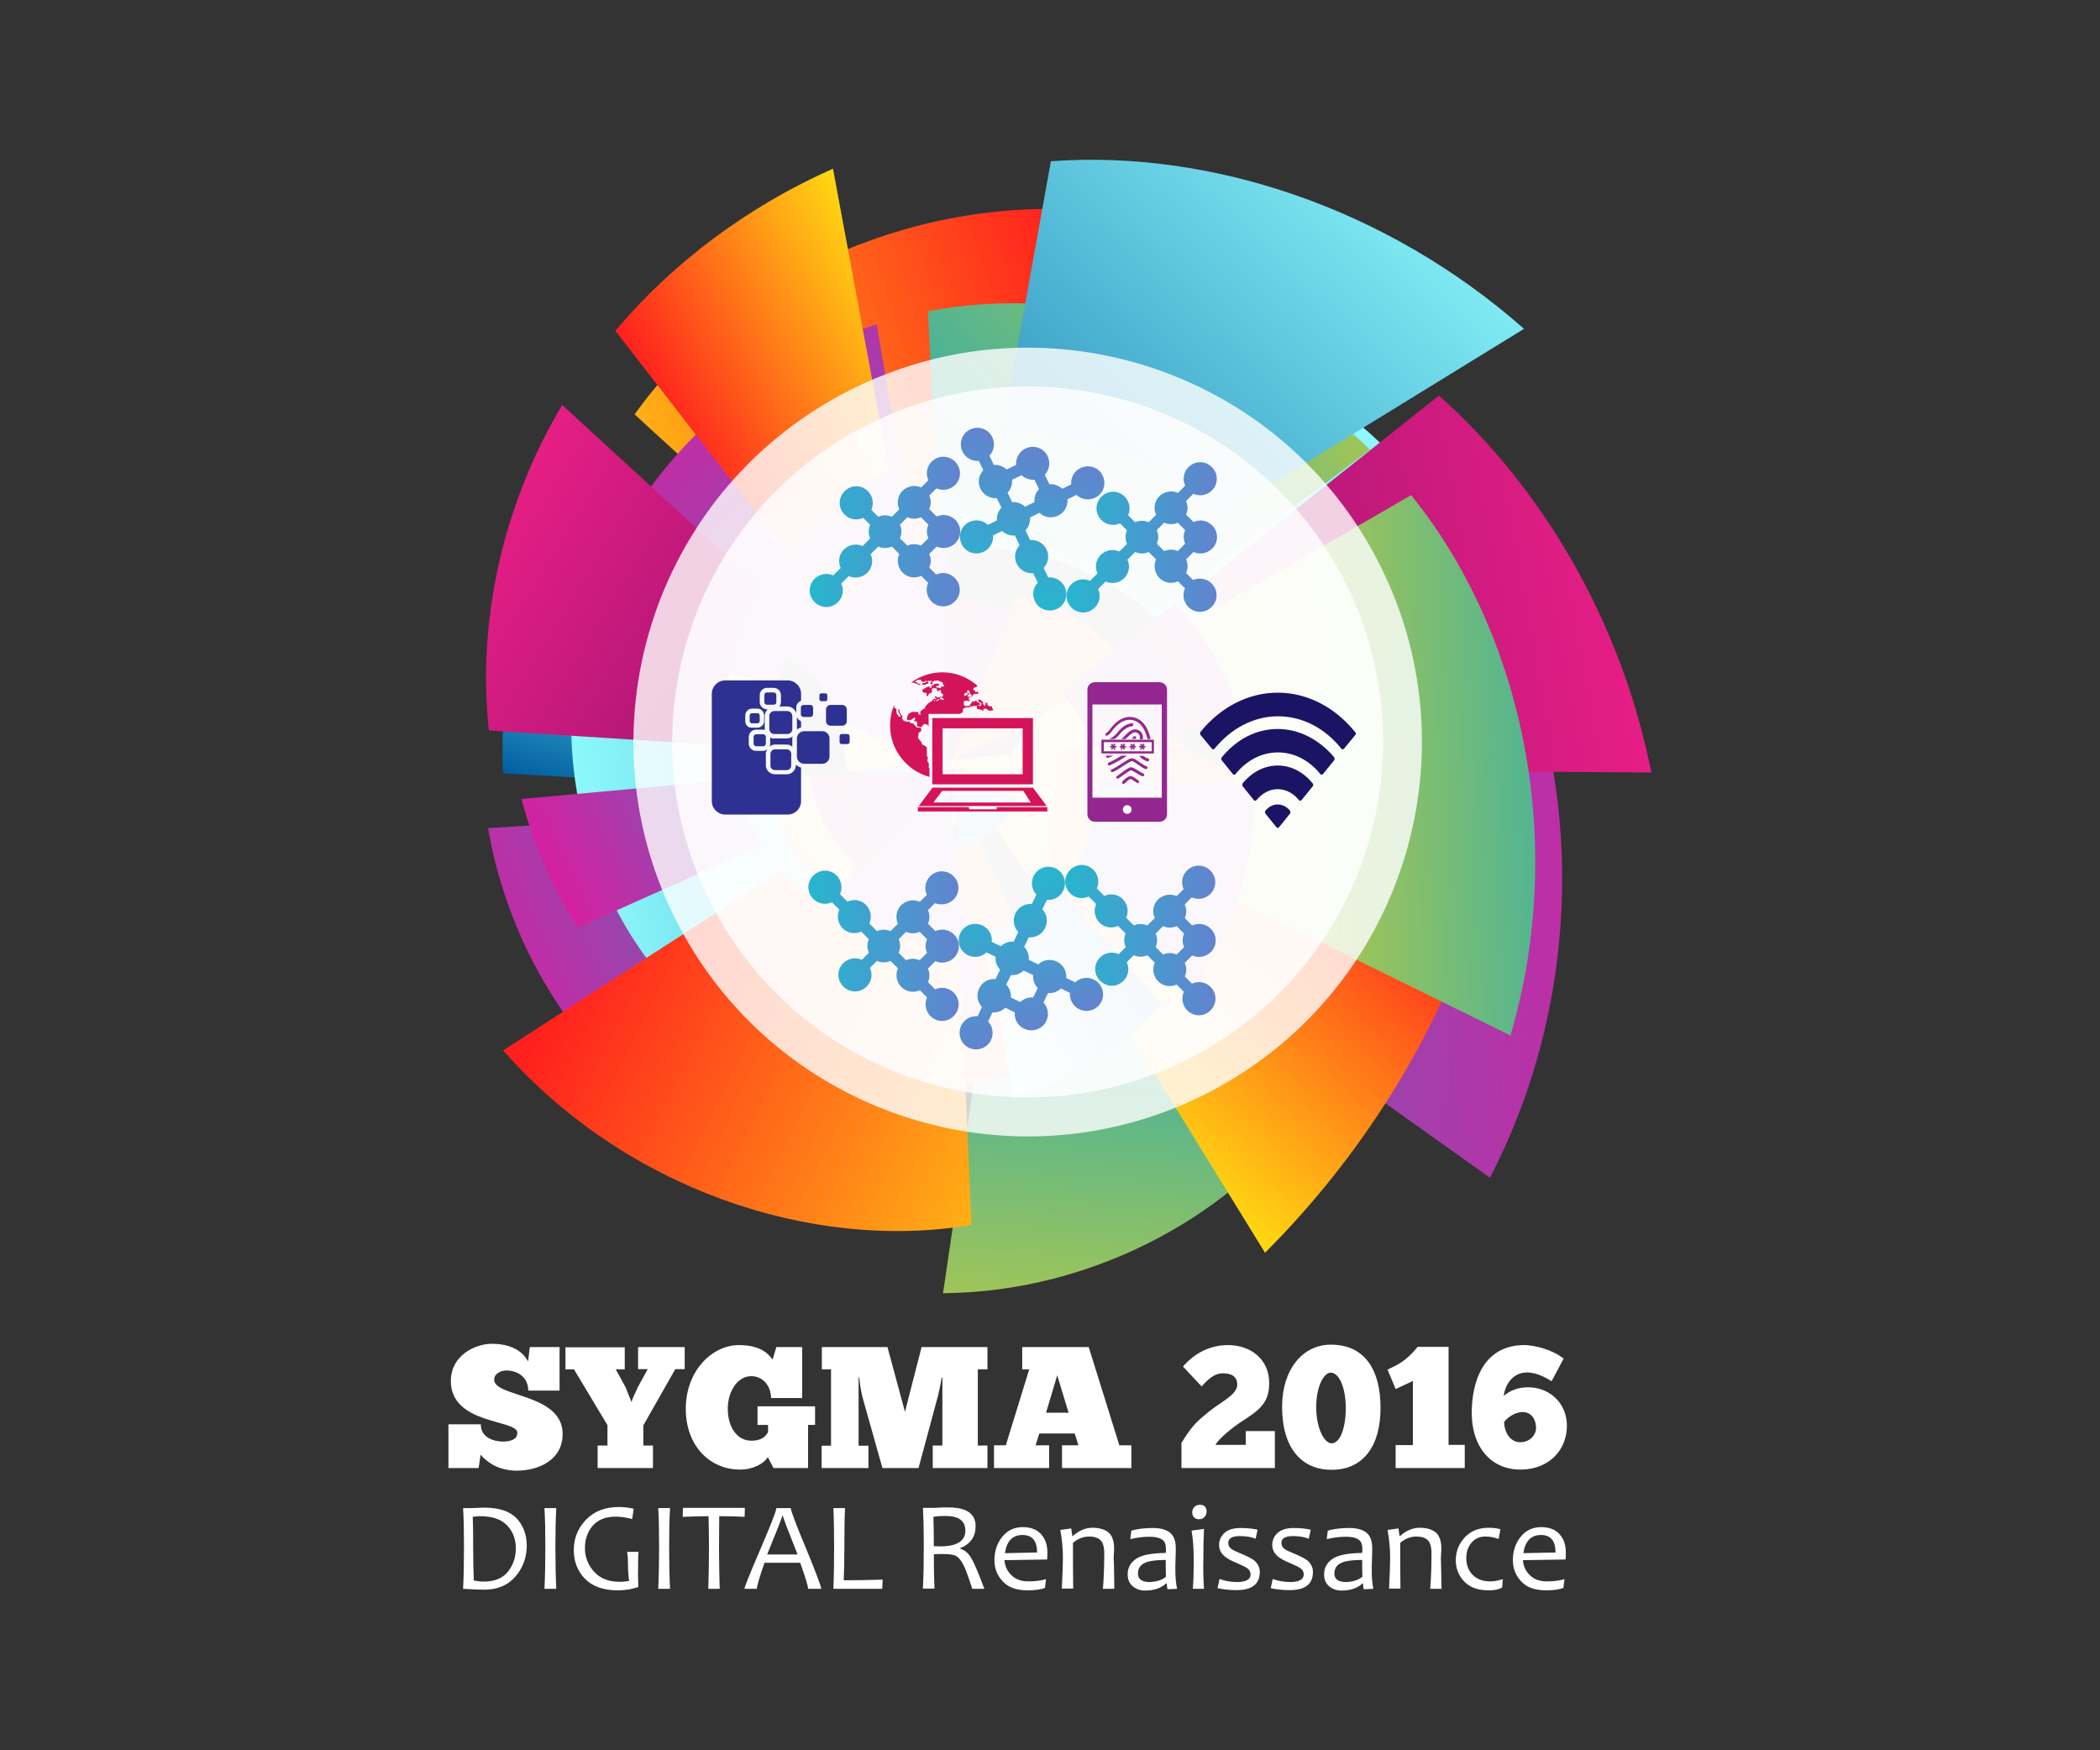<?xml version="1.0" encoding="utf-8"?>
<!-- Generator: Adobe Illustrator 19.2.0, SVG Export Plug-In . SVG Version: 6.00 Build 0)  -->
<svg version="1.1" id="Layer_1" xmlns="http://www.w3.org/2000/svg" xmlns:xlink="http://www.w3.org/1999/xlink" x="0px" y="0px"
	 viewBox="0 0 960 800" enable-background="new 0 0 960 800" xml:space="preserve">
<rect x="0" y="0" width="960" height="800" fill="#333333" stroke="none"/>
<g>
	<g>
		<g>
			<g>
				<g>
					<g>
						
							<linearGradient id="SVGID_1_" gradientUnits="userSpaceOnUse" x1="73.214" y1="-452.755" x2="600.385" y2="-257.662" gradientTransform="matrix(-0.296 0.955 -0.955 -0.296 184.708 -57.35)">
							<stop  offset="0" style="stop-color:#93FFFF"/>
							<stop  offset="1" style="stop-color:#005EA1"/>
						</linearGradient>
						<path fill="url(#SVGID_1_)" d="M667.3,244.9C619.8,175,538.6,132.2,459.8,131.4c-4.3,39.6-8.7,79.2-13,118.8
							c39,0.4,79.1,21.5,102.8,56C588.9,285.7,628.1,265.3,667.3,244.9z"/>
						
							<linearGradient id="SVGID_2_" gradientUnits="userSpaceOnUse" x1="226.042" y1="-806.662" x2="643.205" y2="382.565" gradientTransform="matrix(-0.296 0.955 -0.955 -0.296 184.708 -57.35)">
							<stop  offset="0" style="stop-color:#FF0698"/>
							<stop  offset="0.543" style="stop-color:#00A3CE"/>
							<stop  offset="1" style="stop-color:#FFD912"/>
						</linearGradient>
						<path fill="url(#SVGID_2_)" d="M681.1,538.3c44.2-84.9,43.2-188.5,2-267.1c-41.8,15.9-83.7,31.9-125.5,47.8
							c20.6,38.7,21.5,89.6,0.2,131.5C598.9,479.8,640,509.1,681.1,538.3z"/>
						
							<linearGradient id="SVGID_3_" gradientUnits="userSpaceOnUse" x1="-79.56" y1="-368.209" x2="653.495" y2="-535.467" gradientTransform="matrix(-0.296 0.955 -0.955 -0.296 184.708 -57.35)">
							<stop  offset="0" style="stop-color:#FF0698"/>
							<stop  offset="0.543" style="stop-color:#00A3CE"/>
							<stop  offset="1" style="stop-color:#FFD912"/>
						</linearGradient>
						<path fill="url(#SVGID_3_)" d="M431.1,591.1c69.7-0.6,135.3-36.7,171-89.4c-23.9-21.6-47.9-43.2-71.9-64.8
							c-17.2,26-49.2,43.8-83,44.1C441.9,517.8,436.5,554.5,431.1,591.1z"/>
						
							<linearGradient id="SVGID_4_" gradientUnits="userSpaceOnUse" x1="161.78" y1="-206.874" x2="670.282" y2="-648.96" gradientTransform="matrix(-0.296 0.955 -0.955 -0.296 184.708 -57.35)">
							<stop  offset="0" style="stop-color:#FF0698"/>
							<stop  offset="0.543" style="stop-color:#00A3CE"/>
							<stop  offset="1" style="stop-color:#FFD912"/>
						</linearGradient>
						<path fill="url(#SVGID_4_)" d="M409.6,148.7c-50.7,24-90,63-111.7,106.7c50.3,37.1,100.6,74.2,150.8,111.3c2.5-0.6,5.5-1,9-1
							C441.7,293.4,425.7,221,409.6,148.7z"/>
						
							<linearGradient id="SVGID_5_" gradientUnits="userSpaceOnUse" x1="544.563" y1="-179.432" x2="256.067" y2="-389.06" gradientTransform="matrix(-0.296 0.955 -0.955 -0.296 184.708 -57.35)">
							<stop  offset="0" style="stop-color:#FF1F1E"/>
							<stop  offset="1" style="stop-color:#FFD912"/>
						</linearGradient>
						<path fill="url(#SVGID_5_)" d="M277.6,337.9c-0.9,60.2,31.4,115.8,76.6,141.7c43.7-54.6,87.5-109.3,131.2-163.9
							c22.9,12.5,40.4,38.3,43.1,67.2C444.9,367.9,361.3,352.9,277.6,337.9z"/>
						
							<linearGradient id="SVGID_6_" gradientUnits="userSpaceOnUse" x1="399.808" y1="-470.892" x2="395.658" y2="-240.501" gradientTransform="matrix(-0.296 0.955 -0.955 -0.296 184.708 -57.35)">
							<stop  offset="0" style="stop-color:#FF1F1E"/>
							<stop  offset="1" style="stop-color:#FFD912"/>
						</linearGradient>
						<path fill="url(#SVGID_6_)" d="M402,496.2c30.9,4.5,62.5-2.5,87.1-18.3c-15.9-36.3-31.8-72.6-47.8-108.9
							c0.1,0.5,0.2,1.1,0.2,1.1C428.4,412.1,415.2,454.2,402,496.2z"/>
						
							<linearGradient id="SVGID_7_" gradientUnits="userSpaceOnUse" x1="327.703" y1="-556.833" x2="284.119" y2="9.763" gradientTransform="matrix(-0.296 0.955 -0.955 -0.296 184.708 -57.35)">
							<stop  offset="0" style="stop-color:#FF0698"/>
							<stop  offset="0.543" style="stop-color:#00A3CE"/>
							<stop  offset="1" style="stop-color:#FFD912"/>
						</linearGradient>
						<path fill="url(#SVGID_7_)" d="M526.6,439.7c20.8-34.3,21.3-78.6,3.4-111.2c-45.5,17.9-91.1,35.7-136.6,53.6
							c-7.2-14.8-5.6-35,5.2-50.2C441.2,367.9,483.9,403.8,526.6,439.7z"/>
						
							<linearGradient id="SVGID_8_" gradientUnits="userSpaceOnUse" x1="155.495" y1="-390.176" x2="454.361" y2="-327.912" gradientTransform="matrix(-0.296 0.955 -0.955 -0.296 184.708 -57.35)">
							<stop  offset="0" style="stop-color:#FF218B"/>
							<stop  offset="1" style="stop-color:#000049"/>
						</linearGradient>
						<path fill="url(#SVGID_8_)" d="M502.1,296c-20.1-15.3-45.6-22.3-69.4-19.7c0.5,31.4,1,62.8,1.5,94.2c-1.1,0.3-2.4-0.1-3.2-0.9
							C454.7,345.1,478.4,320.5,502.1,296z"/>
						
							<linearGradient id="SVGID_9_" gradientUnits="userSpaceOnUse" x1="664.386" y1="-362.13" x2="147.574" y2="-322.694" gradientTransform="matrix(-0.296 0.955 -0.955 -0.296 184.708 -57.35)">
							<stop  offset="0" style="stop-color:#FF218B"/>
							<stop  offset="1" style="stop-color:#000049"/>
						</linearGradient>
						<path fill="url(#SVGID_9_)" d="M382.5,441.3c12.6,6.9,26.7,10.7,40.7,11c-4.1,31.6-8.1,63.2-12.2,94.8
							c-29.3-0.7-58.9-8.6-85.5-23C344.4,496.4,363.4,468.9,382.5,441.3z"/>
						
							<linearGradient id="SVGID_10_" gradientUnits="userSpaceOnUse" x1="69.38" y1="-568.502" x2="246.811" y2="-568.502" gradientTransform="matrix(-0.657 0.753 -0.753 -0.657 233.88 -55.461)">
							<stop  offset="0" style="stop-color:#FF1F1E"/>
							<stop  offset="1" style="stop-color:#FFD912"/>
						</linearGradient>
						<path fill="url(#SVGID_10_)" d="M471.9,399.8c20.7-21.6,36-47.3,44.7-74.1c52.5,31.7,105,63.3,157.5,95
							c-19.1,55.2-51.8,107.9-95.8,151.9C542.8,515.1,507.4,457.5,471.9,399.8z"/>
						
							<linearGradient id="SVGID_11_" gradientUnits="userSpaceOnUse" x1="512.57" y1="-150.696" x2="130.675" y2="-559.577" gradientTransform="matrix(-0.296 0.955 -0.955 -0.296 184.708 -57.35)">
							<stop  offset="0" style="stop-color:#FF0698"/>
							<stop  offset="0.543" style="stop-color:#00A3CE"/>
							<stop  offset="1" style="stop-color:#FFD912"/>
						</linearGradient>
						<path fill="url(#SVGID_11_)" d="M334.3,371.7c3.6,22.5,15,43.1,31,57.5c-25.4,23.1-50.7,46.3-76.1,69.4
							c-33.8-30-58-73-66.1-120.1C260.2,376.2,297.3,374,334.3,371.7z"/>
						
							<linearGradient id="SVGID_12_" gradientUnits="userSpaceOnUse" x1="74.276" y1="-690.395" x2="455.325" y2="-43.545" gradientTransform="matrix(-0.344 0.939 -0.939 -0.344 187.39 -59.059)">
							<stop  offset="0" style="stop-color:#FF218B"/>
							<stop  offset="1" style="stop-color:#000049"/>
						</linearGradient>
						<path fill="url(#SVGID_12_)" d="M595.5,352c-7.1-33.1-24.7-62.6-48.3-83.3c36.9-29.3,73.7-58.6,110.6-87.9
							c48,42.8,83.5,104,97.1,172.3C701.8,352.7,648.7,352.4,595.5,352z"/>
						
							<linearGradient id="SVGID_13_" gradientUnits="userSpaceOnUse" x1="263.76" y1="-208.286" x2="379.109" y2="-208.286" gradientTransform="matrix(-0.296 0.955 -0.955 -0.296 184.708 -57.35)">
							<stop  offset="0" style="stop-color:#93FFFF"/>
							<stop  offset="1" style="stop-color:#005EA1"/>
						</linearGradient>
						<path fill="url(#SVGID_13_)" d="M346.4,302.8c-9.5,17.7-14.1,37.5-13.3,56.6c-34.4-2-68.7-4-103.1-5.9
							c-2-38,6.6-77.5,25.1-113C285.5,261.3,316,282.1,346.4,302.8z"/>
						
							<linearGradient id="SVGID_14_" gradientUnits="userSpaceOnUse" x1="8.832091e-002" y1="-435.957" x2="680.841" y2="-413.127" gradientTransform="matrix(-0.296 0.955 -0.955 -0.296 184.708 -57.35)">
							<stop  offset="0" style="stop-color:#FF0698"/>
							<stop  offset="0.543" style="stop-color:#00A3CE"/>
							<stop  offset="1" style="stop-color:#FFD912"/>
						</linearGradient>
						<path fill="url(#SVGID_14_)" d="M535.3,258.1c-14-8.1-29-13.9-44.2-17.2c15.9-41.5,31.8-83,47.7-124.6
							c29.8,6.4,59.2,17.8,86.5,33.8C595.3,186.1,565.3,222.1,535.3,258.1z"/>
						
							<linearGradient id="SVGID_15_" gradientUnits="userSpaceOnUse" x1="107.991" y1="-368.568" x2="270.214" y2="-144.277" gradientTransform="matrix(-0.296 0.955 -0.955 -0.296 184.708 -57.35)">
							<stop  offset="0" style="stop-color:#FF1F1E"/>
							<stop  offset="1" style="stop-color:#FFD912"/>
						</linearGradient>
						<path fill="url(#SVGID_15_)" d="M463.2,241.6c-31.2-2.1-61.6,12.2-78.2,34.7c-31.6-28.9-63.2-57.9-94.9-86.9
							c42.9-60.1,122.6-98.7,204.5-93.4C484.2,144.6,473.7,193.1,463.2,241.6z"/>
					</g>
					<g>
						
							<linearGradient id="SVGID_16_" gradientUnits="userSpaceOnUse" x1="-33.623" y1="367.428" x2="330.612" y2="502.221" gradientTransform="matrix(0.884 -0.467 0.467 0.884 109.527 40.778)">
							<stop  offset="0" style="stop-color:#93FFFF"/>
							<stop  offset="1" style="stop-color:#005EA1"/>
						</linearGradient>
						<path fill="url(#SVGID_16_)" d="M264.2,298.3c-10.9,57.4,7.8,118,45.9,156.8c21.5-17.2,42.9-34.4,64.4-51.7
							c-18.8-19.3-28.1-49.2-22.9-77.6C322.5,316.7,293.3,307.5,264.2,298.3z"/>
						
							<linearGradient id="SVGID_17_" gradientUnits="userSpaceOnUse" x1="71.973" y1="122.909" x2="360.2" y2="944.573" gradientTransform="matrix(0.884 -0.467 0.467 0.884 109.527 40.778)">
							<stop  offset="0" style="stop-color:#FF0698"/>
							<stop  offset="0.543" style="stop-color:#00A3CE"/>
							<stop  offset="1" style="stop-color:#FFD912"/>
						</linearGradient>
						<path fill="url(#SVGID_17_)" d="M400.8,148.2c-63.1,19.9-113.2,71-131.5,129.5c28.2,12.7,56.5,25.3,84.7,38
							c8.8-28.9,33.3-54.3,64.2-64.4C412.4,216.9,406.6,182.6,400.8,148.2z"/>
						
							<linearGradient id="SVGID_18_" gradientUnits="userSpaceOnUse" x1="-307.05" y1="451.507" x2="497.419" y2="267.955" gradientTransform="matrix(0.884 -0.467 0.467 0.884 109.527 40.778)">
							<stop  offset="0" style="stop-color:#FF0698"/>
							<stop  offset="0.543" style="stop-color:#00A3CE"/>
							<stop  offset="1" style="stop-color:#FFD912"/>
						</linearGradient>
						<path fill="url(#SVGID_18_)" d="M626.3,205.6C571.7,152,492.8,129,424.2,142.3c1.8,35.3,3.6,70.7,5.5,106.1
							c33.5-6.8,72.1,4.2,98.7,30.2C561,254.2,593.6,229.9,626.3,205.6z"/>
						
							<linearGradient id="SVGID_19_" gradientUnits="userSpaceOnUse" x1="777.677" y1="741.438" x2="201.196" y2="461.8" gradientTransform="matrix(0.884 -0.467 0.467 0.884 109.527 40.778)">
							<stop  offset="0" style="stop-color:#FF0698"/>
							<stop  offset="0.543" style="stop-color:#00A3CE"/>
							<stop  offset="1" style="stop-color:#FFD912"/>
						</linearGradient>
						<path fill="url(#SVGID_19_)" d="M690.5,473.3c25.9-88,6-183.3-45.4-247c-35.9,20.7-71.7,41.5-107.6,62.2
							c25,30.9,34.5,77.3,21.4,119.9C602.8,430.1,646.6,451.7,690.5,473.3z"/>
						
							<linearGradient id="SVGID_20_" gradientUnits="userSpaceOnUse" x1="27.57" y1="537.31" x2="378.895" y2="231.87" gradientTransform="matrix(0.884 -0.467 0.467 0.884 109.527 40.778)">
							<stop  offset="0" style="stop-color:#FF0698"/>
							<stop  offset="0.543" style="stop-color:#00A3CE"/>
							<stop  offset="1" style="stop-color:#FFD912"/>
						</linearGradient>
						<path fill="url(#SVGID_20_)" d="M343.1,471.2c36.5,13,74.8,13.2,106.7,2.4c-6.4-42.7-12.9-85.4-19.3-128
							c-1.5-0.9-3.2-2.2-4.9-3.9C398.2,384.8,370.7,428,343.1,471.2z"/>
						
							<linearGradient id="SVGID_21_" gradientUnits="userSpaceOnUse" x1="292.042" y1="556.278" x2="92.713" y2="411.441" gradientTransform="matrix(0.884 -0.467 0.467 0.884 109.527 40.778)">
							<stop  offset="0" style="stop-color:#FF1F1E"/>
							<stop  offset="1" style="stop-color:#FFD912"/>
						</linearGradient>
						<path fill="url(#SVGID_21_)" d="M500.1,443.3c29.9-29,41.2-71.9,31.8-106.6c-48.1,5.3-96.1,10.6-144.2,16
							c-5.1-17.3-1-38.4,11.8-53.9C433,346.9,466.5,395.1,500.1,443.3z"/>
						
							<linearGradient id="SVGID_22_" gradientUnits="userSpaceOnUse" x1="192.026" y1="354.904" x2="189.159" y2="514.076" gradientTransform="matrix(0.884 -0.467 0.467 0.884 109.527 40.778)">
							<stop  offset="0" style="stop-color:#FF1F1E"/>
							<stop  offset="1" style="stop-color:#FFD912"/>
						</linearGradient>
						<path fill="url(#SVGID_22_)" d="M516.6,305.1c-12.9-17.3-31.7-29.3-51.5-33.6c-10,25.5-19.9,51-29.9,76.5
							c0.2-0.3,0.5-0.6,0.5-0.6C462.7,333.3,489.7,319.2,516.6,305.1z"/>
						
							<linearGradient id="SVGID_23_" gradientUnits="userSpaceOnUse" x1="142.211" y1="295.521" x2="112.097" y2="686.998" gradientTransform="matrix(0.884 -0.467 0.467 0.884 109.527 40.778)">
							<stop  offset="0" style="stop-color:#FF0698"/>
							<stop  offset="0.543" style="stop-color:#00A3CE"/>
							<stop  offset="1" style="stop-color:#FFD912"/>
						</linearGradient>
						<path fill="url(#SVGID_23_)" d="M428.2,271.9c-26.9,6.6-48.8,28-56,52.7c31,13.5,61.9,27,92.9,40.6c-3.7,10.8-14.4,19.8-27,22
							C434.8,348.7,431.5,310.3,428.2,271.9z"/>
						
							<linearGradient id="SVGID_24_" gradientUnits="userSpaceOnUse" x1="23.224" y1="410.668" x2="229.72" y2="453.688" gradientTransform="matrix(0.884 -0.467 0.467 0.884 109.527 40.778)">
							<stop  offset="0" style="stop-color:#FF218B"/>
							<stop  offset="1" style="stop-color:#000049"/>
						</linearGradient>
						<path fill="url(#SVGID_24_)" d="M370,354c2.3,17.3,11.4,33.2,24.3,43.5c15.1-15.6,30.2-31.2,45.2-46.8c0.7,0.4,1.1,1.2,1.1,2
							C417,353.2,393.5,353.6,370,354z"/>
						
							<linearGradient id="SVGID_25_" gradientUnits="userSpaceOnUse" x1="374.826" y1="430.051" x2="17.757" y2="457.298" gradientTransform="matrix(0.884 -0.467 0.467 0.884 109.527 40.778)">
							<stop  offset="0" style="stop-color:#FF218B"/>
							<stop  offset="1" style="stop-color:#000049"/>
						</linearGradient>
						<path fill="url(#SVGID_25_)" d="M499.4,341.5c-2.8-9.5-7.9-18.3-14.5-25.2c17.4-13.4,34.8-26.9,52.2-40.3
							c14,14.6,24.6,33,30.5,53C544.9,333.2,522.1,337.3,499.4,341.5z"/>
						
							<linearGradient id="SVGID_26_" gradientUnits="userSpaceOnUse" x1="100.396" y1="230.392" x2="222.989" y2="230.392" gradientTransform="matrix(0.884 -0.467 0.467 0.884 109.527 40.778)">
							<stop  offset="0" style="stop-color:#FF1F1E"/>
							<stop  offset="1" style="stop-color:#FFD912"/>
						</linearGradient>
						<path fill="url(#SVGID_26_)" d="M406.4,214.9c-18.7,8.8-34.9,21.5-47.2,36.7c-26-33.5-52-66.9-77.9-100.4
							c26-30.9,60.2-56.7,99.5-74.1C389.3,122.9,397.8,168.9,406.4,214.9z"/>
						
							<linearGradient id="SVGID_27_" gradientUnits="userSpaceOnUse" x1="481.811" y1="254.828" x2="116.175" y2="381.533" gradientTransform="matrix(0.884 -0.467 0.467 0.884 109.527 40.778)">
							<stop  offset="0" style="stop-color:#93FFFF"/>
							<stop  offset="1" style="stop-color:#005EA1"/>
						</linearGradient>
						<path fill="url(#SVGID_27_)" d="M560.2,234.2c-29.8-25.9-68.1-37.6-102.5-34.4c7.6-42,15.1-84.1,22.7-126.1
							c72.5-5.3,153.1,20.9,216.3,76.6C651.1,178.3,605.7,206.3,560.2,234.2z"/>
						
							<linearGradient id="SVGID_28_" gradientUnits="userSpaceOnUse" x1="269.937" y1="576.131" x2="6.078" y2="293.627" gradientTransform="matrix(0.884 -0.467 0.467 0.884 109.527 40.778)">
							<stop  offset="0" style="stop-color:#FF0698"/>
							<stop  offset="0.543" style="stop-color:#00A3CE"/>
							<stop  offset="1" style="stop-color:#FFD912"/>
						</linearGradient>
						<path fill="url(#SVGID_28_)" d="M488.9,399c9.2-12.8,13.7-28.4,12.9-43.2c23.7,1.1,47.4,2.2,71.1,3.2c1.9,31.2-7.3,64-26.4,91
							C527.3,433,508.1,416,488.9,399z"/>
						
							<linearGradient id="SVGID_29_" gradientUnits="userSpaceOnUse" x1="-27.803" y1="184.209" x2="266.171" y2="683.246" gradientTransform="matrix(0.884 -0.467 0.467 0.884 109.527 40.778)">
							<stop  offset="0" style="stop-color:#FF218B"/>
							<stop  offset="1" style="stop-color:#000049"/>
						</linearGradient>
						<path fill="url(#SVGID_29_)" d="M347.7,268.2c-13,22.6-18.2,48.6-15.4,72.6c-36.3-2.3-72.5-4.6-108.8-6.9
							c-5.4-49.3,6-102.7,33.5-148.8C287.2,212.8,317.4,240.5,347.7,268.2z"/>
						
							<linearGradient id="SVGID_30_" gradientUnits="userSpaceOnUse" x1="98.022" y1="536.341" x2="177.72" y2="536.341" gradientTransform="matrix(0.884 -0.467 0.467 0.884 109.527 40.778)">
							<stop  offset="0" style="stop-color:#93FFFF"/>
							<stop  offset="1" style="stop-color:#005EA1"/>
						</linearGradient>
						<path fill="url(#SVGID_30_)" d="M449.4,426.8c13.3-4,25.2-11.5,34.1-21.2c15.8,17.8,31.6,35.5,47.5,53.3
							c-17.6,19.5-41.1,34.7-67.5,42.9C458.8,476.8,454.1,451.8,449.4,426.8z"/>
						
							<linearGradient id="SVGID_31_" gradientUnits="userSpaceOnUse" x1="-84.148" y1="379.031" x2="386.203" y2="394.804" gradientTransform="matrix(0.884 -0.467 0.467 0.884 109.527 40.778)">
							<stop  offset="0" style="stop-color:#FF0698"/>
							<stop  offset="0.543" style="stop-color:#00A3CE"/>
							<stop  offset="1" style="stop-color:#FFD912"/>
						</linearGradient>
						<path fill="url(#SVGID_31_)" d="M335.2,356.4c2.9,10.8,7.4,20.9,13.2,30c-28.1,12.5-56.1,25-84.2,37.6
							c-11.4-17.7-20.2-37.6-25.8-58.8C270.7,362.2,303,359.3,335.2,356.4z"/>
						
							<linearGradient id="SVGID_32_" gradientUnits="userSpaceOnUse" x1="-44.423" y1="417.179" x2="120.488" y2="645.186" gradientTransform="matrix(0.884 -0.467 0.467 0.884 109.527 40.778)">
							<stop  offset="0" style="stop-color:#FF1F1E"/>
							<stop  offset="1" style="stop-color:#FFD912"/>
						</linearGradient>
						<path fill="url(#SVGID_32_)" d="M357.2,398.1c20.9,23.9,53.1,35.5,81.2,31.2c1.9,43.5,3.8,87.1,5.7,130.6
							C370.1,572.3,285,542.7,230,480.1C272.4,452.7,314.8,425.4,357.2,398.1z"/>
					</g>
					<g>
						<path opacity="0.8" fill="#FFFFFF" d="M629.2,255.1c46.4,88,12.7,197.1-75.3,243.5c-88.1,46.4-197.1,12.7-243.5-75.3
							c-46.4-88.1-12.7-197.1,75.3-243.5C473.8,133.3,582.8,167,629.2,255.1z"/>
						<path opacity="0.8" fill="#FFFFFF" d="M613.5,263.3c41.9,79.4,11.5,177.7-67.9,219.5C466.2,524.7,368,494.3,326.1,415
							c-41.9-79.4-11.5-177.7,67.9-219.5C473.4,153.5,571.7,184,613.5,263.3z"/>
					</g>
				</g>
			</g>
		</g>
		<g>
			<linearGradient id="SVGID_33_" gradientUnits="userSpaceOnUse" x1="487.57" y1="245.546" x2="556.26" y2="245.546">
				<stop  offset="0" style="stop-color:#27B6CE"/>
				<stop  offset="1" style="stop-color:#6283CE"/>
			</linearGradient>
			<path fill="url(#SVGID_33_)" d="M545.4,265.1l-3.2-3.2c0.9-2,0.9-4.2,0-6.2l3.4-3.4c2.8,1.3,6.2,0.7,8.5-1.5c3-3,3-7.7,0-10.7
				c-2.3-2.3-5.7-2.8-8.5-1.5l-3.4-3.4c0.9-2,0.9-4.2,0-6.2l3.3-3.3c2.8,1.3,6.2,0.7,8.5-1.5c3-3,3-7.7,0-10.7c-3-3-7.7-3-10.7,0
				c-2.3,2.3-2.8,5.7-1.5,8.5l-3.3,3.3c-2.8-1.3-6.2-0.7-8.5,1.5c-2.3,2.3-2.8,5.7-1.5,8.5l-3.4,3.4c-2-0.9-4.2-0.9-6.2,0l-3.2-3.2
				c1.3-2.8,0.7-6.2-1.5-8.5c-3-3-7.7-3-10.7,0c-3,3-3,7.7,0,10.7c2.3,2.3,5.7,2.8,8.5,1.5l3.2,3.2c-0.9,2-0.9,4.2,0,6.2l-3.5,3.5
				c-2.8-1.3-6.2-0.7-8.5,1.5c-2.3,2.3-2.8,5.7-1.5,8.5l-3.4,3.4c-2.8-1.3-6.2-0.7-8.5,1.5c-3,3-3,7.7,0,10.7c3,3,7.7,3,10.7,0
				c2.3-2.3,2.8-5.7,1.5-8.5l3.4-3.4c2.8,1.3,6.2,0.7,8.5-1.5c2.3-2.3,2.8-5.7,1.5-8.5l3.5-3.5c2,0.9,4.2,0.9,6.2,0l3.4,3.4
				c-1.3,2.8-0.7,6.2,1.5,8.5c2.3,2.3,5.7,2.8,8.5,1.5l3.2,3.2c-1.3,2.8-0.7,6.2,1.5,8.5c3,3,7.7,3,10.7,0c3-3,3-7.7,0-10.7
				C551.6,264.4,548.2,263.9,545.4,265.1z M532.2,251.9l-3.4-3.4c0.9-2,0.9-4.2,0-6.2l3.4-3.4c2,0.9,4.2,0.9,6.2,0l3.4,3.4
				c-0.9,2-0.9,4.2,0,6.2l-3.4,3.4C536.5,251,534.2,251,532.2,251.9z"/>
			<linearGradient id="SVGID_34_" gradientUnits="userSpaceOnUse" x1="370.119" y1="242.984" x2="438.808" y2="242.984">
				<stop  offset="0" style="stop-color:#27B6CE"/>
				<stop  offset="1" style="stop-color:#6283CE"/>
			</linearGradient>
			<path fill="url(#SVGID_34_)" d="M428,262.6l-3.2-3.2c0.9-2,0.9-4.2,0-6.2l3.4-3.4c2.8,1.3,6.2,0.7,8.5-1.5c3-3,3-7.7,0-10.7
				c-2.3-2.3-5.7-2.8-8.5-1.5l-3.4-3.4c0.9-2,0.9-4.2,0-6.2l3.3-3.3c2.8,1.3,6.2,0.7,8.5-1.5c3-3,3-7.7,0-10.7c-3-3-7.7-3-10.7,0
				c-2.3,2.3-2.8,5.7-1.5,8.5l-3.3,3.3c-2.8-1.3-6.2-0.7-8.5,1.5c-2.3,2.3-2.8,5.7-1.5,8.5l-3.4,3.4c-2-0.9-4.2-0.9-6.2,0l-3.2-3.2
				c1.3-2.8,0.7-6.2-1.5-8.5c-3-3-7.7-3-10.7,0c-3,3-3,7.7,0,10.7c2.3,2.3,5.7,2.8,8.5,1.5l3.2,3.2c-0.9,2-0.9,4.2,0,6.2l-3.5,3.5
				c-2.8-1.3-6.2-0.7-8.5,1.5c-2.3,2.3-2.8,5.7-1.5,8.5l-3.4,3.4c-2.8-1.3-6.2-0.7-8.5,1.5c-3,3-3,7.7,0,10.7c3,3,7.7,3,10.7,0
				c2.3-2.3,2.8-5.7,1.5-8.5l3.4-3.4c2.8,1.3,6.2,0.7,8.5-1.5c2.3-2.3,2.8-5.7,1.5-8.5l3.5-3.5c2,0.9,4.2,0.9,6.2,0l3.4,3.4
				c-1.3,2.8-0.7,6.2,1.5,8.5c2.3,2.3,5.7,2.8,8.5,1.5l3.2,3.2c-1.3,2.8-0.7,6.2,1.5,8.5c3,3,7.7,3,10.7,0c3-3,3-7.7,0-10.7
				C434.1,261.8,430.8,261.3,428,262.6z M414.8,249.4l-3.4-3.4c0.9-2,0.9-4.2,0-6.2l3.4-3.4c2,0.9,4.2,0.9,6.2,0l3.4,3.4
				c-0.9,2-0.9,4.2,0,6.2l-3.4,3.4C419,248.5,416.7,248.5,414.8,249.4z"/>
			
				<linearGradient id="SVGID_35_" gradientUnits="userSpaceOnUse" x1="1841.288" y1="-1549.633" x2="1909.977" y2="-1549.633" gradientTransform="matrix(0.331 -0.944 0.944 0.331 1304.811 2519.978)">
				<stop  offset="0" style="stop-color:#27B6CE"/>
				<stop  offset="1" style="stop-color:#6283CE"/>
			</linearGradient>
			<path fill="url(#SVGID_35_)" d="M489.7,221.4l-4.1,2c-1.6-1.5-3.7-2.2-5.9-2.1l-2.1-4.3c2.1-2.2,2.7-5.6,1.3-8.5
				c-1.8-3.8-6.3-5.3-10.1-3.5c-2.9,1.4-4.5,4.4-4.3,7.5l-4.3,2.1c-1.6-1.5-3.7-2.2-5.9-2.1l-2-4.2c2.1-2.2,2.7-5.6,1.3-8.5
				c-1.8-3.8-6.3-5.3-10.1-3.5c-3.8,1.8-5.3,6.3-3.5,10.1c1.4,2.9,4.4,4.5,7.5,4.3l2,4.2c-2.1,2.2-2.7,5.6-1.3,8.5
				c1.4,2.9,4.4,4.5,7.5,4.3l2.1,4.3c-1.5,1.6-2.2,3.7-2.1,5.9l-4.1,2c-2.2-2.1-5.6-2.7-8.5-1.3c-3.8,1.8-5.3,6.3-3.5,10.1
				c1.8,3.8,6.3,5.3,10.1,3.5c2.9-1.4,4.5-4.4,4.3-7.5l4.1-2c1.6,1.5,3.7,2.2,5.9,2.1l2.1,4.4c-2.1,2.2-2.7,5.6-1.3,8.5
				c1.4,2.9,4.4,4.5,7.5,4.3l2.1,4.3c-2.1,2.2-2.7,5.6-1.3,8.5c1.8,3.8,6.3,5.3,10.1,3.5c3.8-1.8,5.3-6.3,3.5-10.1
				c-1.4-2.9-4.4-4.5-7.5-4.3l-2.1-4.3c2.1-2.2,2.7-5.6,1.3-8.5c-1.4-2.9-4.4-4.5-7.5-4.3l-2.1-4.4c1.5-1.6,2.2-3.7,2.1-5.9l4.3-2.1
				c2.2,2.1,5.6,2.7,8.5,1.3c2.9-1.4,4.5-4.4,4.3-7.5l4.1-2c2.2,2.1,5.6,2.7,8.5,1.3c3.8-1.8,5.3-6.3,3.5-10.1
				c-1.8-3.8-6.3-5.3-10.1-3.5C491,215.3,489.4,218.4,489.7,221.4z M472.9,229.5l-4.3,2.1c-1.6-1.5-3.7-2.2-5.9-2.1l-2.1-4.3
				c1.5-1.6,2.2-3.7,2.1-5.9l4.3-2.1c1.6,1.5,3.7,2.2,5.9,2.1l2.1,4.3C473.4,225.2,472.7,227.3,472.9,229.5z"/>
		</g>
		<g>
			
				<linearGradient id="SVGID_36_" gradientUnits="userSpaceOnUse" x1="487.015" y1="554.771" x2="555.705" y2="554.771" gradientTransform="matrix(1 0 0 -1 0 984.481)">
				<stop  offset="0" style="stop-color:#27B6CE"/>
				<stop  offset="1" style="stop-color:#6283CE"/>
			</linearGradient>
			<path fill="url(#SVGID_36_)" d="M553.3,408.6c3-3,3-7.7,0-10.7c-3-3-7.7-3-10.7,0c-2.3,2.3-2.8,5.7-1.5,8.5l-3.2,3.2
				c-2.8-1.3-6.2-0.7-8.5,1.5c-2.3,2.3-2.8,5.7-1.5,8.5l-3.4,3.4c-2-0.9-4.2-0.9-6.2,0l-3.5-3.5c1.3-2.8,0.7-6.2-1.5-8.5
				c-2.3-2.3-5.7-2.8-8.5-1.5l-3.4-3.4c1.3-2.8,0.7-6.2-1.5-8.5c-3-3-7.7-3-10.7,0c-3,3-3,7.7,0,10.7c2.3,2.3,5.7,2.8,8.5,1.5
				l3.4,3.4c-1.3,2.8-0.7,6.2,1.5,8.5c2.3,2.3,5.7,2.8,8.5,1.5l3.5,3.5c-0.9,2-0.9,4.2,0,6.2l-3.2,3.2c-2.8-1.3-6.2-0.7-8.5,1.5
				c-3,3-3,7.7,0,10.7c3,3,7.7,3,10.7,0c2.3-2.3,2.8-5.7,1.5-8.5l3.2-3.2c2,0.9,4.2,0.9,6.2,0l3.4,3.4c-1.3,2.8-0.7,6.2,1.5,8.5
				c2.3,2.3,5.7,2.8,8.5,1.5l3.3,3.3c-1.3,2.8-0.7,6.2,1.5,8.5c3,3,7.7,3,10.7,0c3-3,3-7.7,0-10.7c-2.3-2.3-5.7-2.8-8.5-1.5
				l-3.3-3.3c0.9-2,0.9-4.2,0-6.2l3.4-3.4c2.8,1.3,6.2,0.7,8.5-1.5c3-3,3-7.7,0-10.7c-2.3-2.3-5.7-2.8-8.5-1.5l-3.4-3.4
				c0.9-2,0.9-4.2,0-6.2l3.2-3.2C547.7,411.4,551,410.9,553.3,408.6z M537.9,423.3l3.4,3.4c-0.9,2-0.9,4.2,0,6.2l-3.4,3.4
				c-2-0.9-4.2-0.9-6.2,0l-3.4-3.4c0.9-2,0.9-4.2,0-6.2l3.4-3.4C533.6,424.2,535.9,424.2,537.9,423.3z"/>
			
				<linearGradient id="SVGID_37_" gradientUnits="userSpaceOnUse" x1="369.564" y1="552.209" x2="438.253" y2="552.209" gradientTransform="matrix(1 0 0 -1 0 984.481)">
				<stop  offset="0" style="stop-color:#27B6CE"/>
				<stop  offset="1" style="stop-color:#6283CE"/>
			</linearGradient>
			<path fill="url(#SVGID_37_)" d="M435.9,411.2c3-3,3-7.7,0-10.7c-3-3-7.7-3-10.7,0c-2.3,2.3-2.8,5.7-1.5,8.5l-3.2,3.2
				c-2.8-1.3-6.2-0.7-8.5,1.5c-2.3,2.3-2.8,5.7-1.5,8.5l-3.4,3.4c-2-0.9-4.2-0.9-6.2,0l-3.5-3.5c1.3-2.8,0.7-6.2-1.5-8.5
				c-2.3-2.3-5.7-2.8-8.5-1.5l-3.4-3.4c1.3-2.8,0.7-6.2-1.5-8.5c-3-3-7.7-3-10.7,0c-3,3-3,7.7,0,10.7c2.3,2.3,5.7,2.8,8.5,1.5
				l3.4,3.4c-1.3,2.8-0.7,6.2,1.5,8.5c2.3,2.3,5.7,2.8,8.5,1.5l3.5,3.5c-0.9,2-0.9,4.2,0,6.2l-3.2,3.2c-2.8-1.3-6.2-0.7-8.5,1.5
				c-3,3-3,7.7,0,10.7c3,3,7.7,3,10.7,0c2.3-2.3,2.8-5.7,1.5-8.5l3.2-3.2c2,0.9,4.2,0.9,6.2,0l3.4,3.4c-1.3,2.8-0.7,6.2,1.5,8.5
				c2.3,2.3,5.7,2.8,8.5,1.5l3.3,3.3c-1.3,2.8-0.7,6.2,1.5,8.5c3,3,7.7,3,10.7,0c3-3,3-7.7,0-10.7c-2.3-2.3-5.7-2.8-8.5-1.5
				l-3.3-3.3c0.9-2,0.9-4.2,0-6.2l3.4-3.4c2.8,1.3,6.2,0.7,8.5-1.5c3-3,3-7.7,0-10.7c-2.3-2.3-5.7-2.8-8.5-1.5l-3.4-3.4
				c0.9-2,0.9-4.2,0-6.2l3.2-3.2C430.2,413.9,433.6,413.4,435.9,411.2z M420.4,425.9l3.4,3.4c-0.9,2-0.9,4.2,0,6.2l-3.4,3.4
				c-2-0.9-4.2-0.9-6.2,0l-3.4-3.4c0.9-2,0.9-4.2,0-6.2l3.4-3.4C416.2,426.8,418.5,426.8,420.4,425.9z"/>
			
				<linearGradient id="SVGID_38_" gradientUnits="userSpaceOnUse" x1="1549.313" y1="-1447.792" x2="1618.003" y2="-1447.792" gradientTransform="matrix(0.331 0.944 0.944 -0.331 1304.811 -1535.498)">
				<stop  offset="0" style="stop-color:#27B6CE"/>
				<stop  offset="1" style="stop-color:#6283CE"/>
			</linearGradient>
			<path fill="url(#SVGID_38_)" d="M493.4,461.3c3.8,1.8,8.3,0.2,10.1-3.5c1.8-3.8,0.2-8.3-3.5-10.1c-2.9-1.4-6.3-0.8-8.5,1.3
				l-4.1-2c0.3-3-1.3-6.1-4.3-7.5c-2.9-1.4-6.3-0.8-8.5,1.3l-4.3-2.1c0.2-2.2-0.6-4.3-2.1-5.9l2.1-4.4c3,0.3,6.1-1.3,7.5-4.3
				c1.4-2.9,0.8-6.3-1.3-8.5l2.1-4.3c3,0.3,6.1-1.3,7.5-4.3c1.8-3.8,0.2-8.3-3.5-10.1c-3.8-1.8-8.3-0.2-10.1,3.5
				c-1.4,2.9-0.8,6.3,1.3,8.5l-2.1,4.3c-3-0.3-6.1,1.3-7.5,4.3c-1.4,2.9-0.8,6.3,1.3,8.5l-2.1,4.4c-2.2-0.2-4.3,0.6-5.9,2.1l-4.1-2
				c0.3-3-1.3-6.1-4.3-7.5c-3.8-1.8-8.3-0.2-10.1,3.5c-1.8,3.8-0.2,8.3,3.5,10.1c2.9,1.4,6.3,0.8,8.5-1.3l4.1,2
				c-0.2,2.2,0.6,4.3,2.1,5.9l-2.1,4.3c-3-0.3-6.1,1.3-7.5,4.3c-1.4,2.9-0.8,6.3,1.3,8.5l-2,4.2c-3-0.3-6.1,1.3-7.5,4.3
				c-1.8,3.8-0.2,8.3,3.5,10.1c3.8,1.8,8.3,0.2,10.1-3.5c1.4-2.9,0.8-6.3-1.3-8.5l2-4.2c2.2,0.2,4.3-0.6,5.9-2.1l4.3,2.1
				c-0.3,3,1.3,6.1,4.3,7.5c3.8,1.8,8.3,0.2,10.1-3.5c1.4-2.9,0.8-6.3-1.3-8.5l2.1-4.3c2.2,0.2,4.3-0.6,5.9-2.1l4.1,2
				C488.9,456.9,490.5,459.9,493.4,461.3z M474.4,451.6l-2.1,4.3c-2.2-0.2-4.3,0.6-5.9,2.1l-4.3-2.1c0.2-2.2-0.6-4.3-2.1-5.9
				l2.1-4.3c2.2,0.2,4.3-0.6,5.9-2.1l4.3,2.1C472.1,447.9,472.9,450.1,474.4,451.6z"/>
		</g>
	</g>
	<g>
		<g>
			<path fill="#FFFFFF" d="M205.1,651h14.7c0,6.6,6.6,7.8,10,7.9c2.8,0,6.7-0.6,6.7-4c0-6.2-30.4-3.6-30.4-23.7
				c0-11.7,11.1-17,18.8-17c6.6,0,13.4,2.1,16.5,8.1l0.8-6.6h13.6v19.9h-14.3c0-5.9-4.6-9.2-10.1-9.2c-2.3,0-5.5,1.4-5.5,4.2
				c0,8.1,31.3,6.2,31.3,24.8c0,12.3-11.5,16.8-21,16.8c-8,0-13.5-3.7-16.5-7.3l-0.9,6.1h-13.8V651z"/>
			<path fill="#FFFFFF" d="M288.8,640.6c0.3-1.6,2.1-4.9,2.9-6.8l4.4-8h-4.4v-10.1H313v10.1h-4.3l-14.6,25.7v9.2h4.4V671h-25.3
				v-10.3h4.5v-9.3l-15.3-25.5h-3.9v-10.1h27.1v10.1h-4.1l4.6,8.4c0.5,1.5,2.1,5.1,2.5,6.4H288.8z"/>
			<path fill="#FFFFFF" d="M351,666c-1.7,2.9-6.6,5.7-12.7,5.7c-13.8,0-24.8-10.8-24.8-27.8c0-17.2,11.9-29.1,24.3-29.1
				c11.5,0,14.2,5.4,15.4,6.6l1.7-5.7h11.8V639h-14.2c-0.2-6.4-4.4-10-9-10c-6.4,0-10.8,7-10.8,14.9c0,8.1,4,14.6,10.8,14.6
				c4.5,0,6.4-1.8,7.6-3.9v-3.3h-4.8v-8.5h26.3v8.5h-3.2V671h-15.8L351,666z"/>
			<path fill="#FFFFFF" d="M430.5,629.6c-0.6,3.6-1.7,8.8-2.3,10.6l-8.3,30.8h-16.5l-8.9-31.6c-0.4-1.3-1.4-5.9-1.7-9.8h-0.3v31.2
				h4.5V671h-21.4v-10.2h4.3v-34.9h-4.2v-10.2h30l8,29.6l7.6-29.6h30.1v10.2H447v34.8h4.4V671h-25v-10.3h4.4v-26.4v-4.7H430.5z"/>
			<path fill="#FFFFFF" d="M485.5,671v-10.4h7.5l-1.7-5.4h-16.2l-1.7,5.4h6.2V671h-25.2v-10.4h5.4l10.7-34.7h-3.2v-10.2h30.4
				l14,44.9h5.5V671H485.5z M488.5,645.7l-5.2-17.1l-5.1,17.1H488.5z"/>
			<path fill="#FFFFFF" d="M540.8,624.6c5.5-6.4,12.7-9.8,20.6-9.8c10.5,0,18.8,6.6,18.8,17.3c0,9.1-4.3,12.3-12.7,17.7
				c-3.8,2.5-10,7.4-11.9,10.6h13.9v-6.3h13.3V671h-42.7v-11.5c4.4-7.1,6.5-9.4,11.5-13.4c5.6-5,14-8.3,14-13.2c0-4-3-5.2-6.6-5.2
				c-4.3,0-7.4,3.5-9.7,6L540.8,624.6z"/>
			<path fill="#FFFFFF" d="M586.1,643c0-16.8,9.2-28.4,22.3-28.4c15.5,0,22.7,11.5,22.7,28.9c0,17.6-8,28.3-22.3,28.3
				C595.6,671.9,586.1,662.5,586.1,643z M615.2,643.6c0-9.4-3-16.2-6.9-16.2c-2.9-0.1-6.6,6-6.6,15.7c0,10.2,3.9,16.6,7,16.6
				C612.4,659.7,615.2,653.3,615.2,643.6z"/>
			<path fill="#FFFFFF" d="M634.3,626c4.5-2.2,8.1-3.5,13.8-10.4h14.1v44.8h7.4V671h-31.6v-10.5h7.9v-29.3l-7.9,3.7L634.3,626z"/>
			<path fill="#FFFFFF" d="M709.3,631.3c-2.7-1.6-6.7-4-11.5-4c-5.9,0.2-9.6,4.9-10.4,10.8c2.1-2.1,6.2-3.9,10.4-4
				c10.1-0.4,18.5,6.9,18.5,17.6c0,10.6-7.6,19.6-20.5,20c-13,0.4-22.5-8.9-23-24.8c-0.2-10.5,2.5-31.5,23.3-32.1
				c5.3-0.2,14,2.3,18.7,6.2L709.3,631.3z M687.6,649.9c0,4,2.3,9.3,7.4,9.3c4,0,7.3-3,7.2-6.8c-0.1-3.1-1.7-7.1-6.4-7
				C692,645.6,688.8,648.3,687.6,649.9z"/>
		</g>
	</g>
	<g>
		<g>
			<path fill="#FFFFFF" d="M240.8,706.4c0,5.4-1.7,10.1-5.1,14.1c-3.4,4-8.2,6.1-14.2,6.1c-2,0-5.2-0.1-9.8-0.4
				c0.3-5.9,0.4-12.3,0.4-19.4c0-6.6-0.1-12.5-0.4-17.5h3.1c0.8,0,1.9,0,3.5-0.1c1.5-0.1,2.6-0.1,3.1-0.1c6.7,0,11.6,1.6,14.8,4.9
				C239.2,697.3,240.8,701.4,240.8,706.4z M235.8,707.7c0-4.2-1.3-7.7-4-10.5c-2.7-2.8-6.8-4.2-12.4-4.2c-0.8,0-1.9,0.1-3.3,0.3
				c0.2,4.4,0.2,8.9,0.2,13.6c0,5.1,0.1,10.3,0.3,15.5c1.5,0.3,3,0.5,4.4,0.5c5,0,8.7-1.5,11.1-4.4
				C234.6,715.4,235.8,711.8,235.8,707.7z"/>
			<path fill="#FFFFFF" d="M254.3,726.2h-5.4c0.3-6.1,0.4-12.6,0.4-19.4c0-6.7-0.1-12.5-0.4-17.5h5.4c-0.3,5.2-0.4,11-0.4,17.5
				C253.9,713.6,254,720.1,254.3,726.2z"/>
			<path fill="#FFFFFF" d="M291.8,725.4c-3.1,1-6.2,1.5-9.4,1.5c-6.6,0-11.6-1.8-15-5.3c-3.4-3.5-5.1-7.9-5.1-13.1
				c0-5.3,1.8-9.9,5.5-13.8c3.7-3.9,8.7-5.9,15.2-5.9c2.3,0,4.6,0.3,6.7,0.8l-0.7,4.7c-3.1-0.8-5.6-1.1-7.5-1.1
				c-4.6,0-8.1,1.4-10.5,4.1c-2.4,2.8-3.6,6.2-3.6,10.3c0,4.1,1.4,7.7,4.2,10.8c2.8,3.1,6.7,4.6,11.8,4.6c0.9,0,2.3-0.1,4.2-0.4
				c-0.3-2-0.5-4.2-0.5-6.9c0-2.2-0.1-4.3-0.4-6.4h5.2c-0.2,2.5-0.2,5.1-0.2,7.9C291.6,718.5,291.7,721.2,291.8,725.4z"/>
			<path fill="#FFFFFF" d="M306.3,726.2h-5.4c0.3-6.1,0.4-12.6,0.4-19.4c0-6.7-0.1-12.5-0.4-17.5h5.4c-0.3,5.2-0.4,11-0.4,17.5
				C305.9,713.6,306,720.1,306.3,726.2z"/>
			<path fill="#FFFFFF" d="M340.5,689.3l-0.1,4c-3.7-0.2-7.6-0.3-11.6-0.3c0,3.6-0.1,8.2-0.1,13.8c0,6.2,0.1,12.6,0.3,19.4h-5.2
				c0.2-6.4,0.3-12.9,0.3-19.4c0-5.5-0.1-10.1-0.2-13.8c-2.8,0-6.7,0.1-11.8,0.3l0.1-4.1H340.5z"/>
			<path fill="#FFFFFF" d="M375.4,726.2h-6c0-1.3-1.2-5.2-3.6-11.9h-16.3c-2.3,6.6-3.5,10.6-3.5,11.9h-5.7c0-0.7,2.4-6.7,7.3-18.1
				c4.9-11.4,7.3-17.6,7.3-18.8h6.6c0,1.1,2.3,7.3,7,18.5C373.1,719,375.4,725.1,375.4,726.2z M364.6,710.5
				c-4.4-11.1-6.7-17-6.7-17.7h-0.3c0,0.6-2.3,6.5-6.9,17.7H364.6z"/>
			<path fill="#FFFFFF" d="M403.5,722l-0.2,4.2h-22.3c0.2-4.7,0.3-11.1,0.3-19.4c0-7.1-0.1-12.9-0.3-17.5h5.3
				c-0.2,3.8-0.3,9.6-0.3,17.5c0,6.5-0.1,11.6-0.3,15.5C391.4,722.3,397.3,722.2,403.5,722z"/>
			<path fill="#FFFFFF" d="M450,726.2h-5.5c-1.8-5.4-3.1-9-4-10.8c-1.1-2.2-2.3-3.6-3.6-4.3c-1.1-0.5-3-0.8-5.7-0.8
				c-1.6,0-3,0-4.3,0.1c0,6.1,0.1,11.4,0.3,15.7h-5.3c0.3-5.9,0.4-12.3,0.4-19.4c0-6.6-0.1-12.5-0.4-17.5h4c0.9,0,1.9,0,3.2-0.1
				c1.3-0.1,2.8-0.1,4.5-0.1c8.3,0,12.4,2.9,12.4,8.6c0,4.7-2.3,8.1-7,10v0.3c2.1,0.6,3.8,2.1,5,4.3
				C445.3,714.2,447.2,718.8,450,726.2z M441.3,699.6c0-4.5-3-6.7-9.1-6.7c-2.2,0-4,0.1-5.5,0.4c0.1,3.3,0.2,7.8,0.2,13.4
				c1.1,0,2.2,0.1,3.3,0.1C437.6,706.7,441.3,704.3,441.3,699.6z"/>
			<path fill="#FFFFFF" d="M478.8,709.5c0,0.8,0,1.9-0.1,3.3l-19.5,0.3c0.2,2.8,1.3,5.1,3.2,6.9c1.9,1.9,4.5,2.8,7.7,2.8
				c2.9,0,5.6-0.3,8.1-1l-0.5,4c-1.9,0.7-4.5,1.1-8,1.1c-4.9,0-8.7-1.3-11.2-4c-2.6-2.7-3.9-5.9-3.9-9.8c0-4.1,1.2-7.7,3.5-10.6
				c2.4-3,5.5-4.5,9.5-4.5c3.6,0,6.4,1.1,8.3,3.2C477.9,703.4,478.8,706.2,478.8,709.5z M474.1,709.6c0-5.3-2.2-8-6.7-8
				c-4.5,0-7.2,2.8-8,8.3L474.1,709.6z"/>
			<path fill="#FFFFFF" d="M509.4,726.2h-5.2c0.4-5,0.6-10.4,0.6-16.3c0-2.9-0.6-4.9-1.8-6c-1.2-1.1-2.9-1.6-5.1-1.6
				c-2.7,0-5.2,1-7.4,2.9c0,6.4,0,13.4,0.1,20.9h-5.2c0.3-6.4,0.5-11.1,0.5-13.9c0-4.4-0.4-8.7-1.2-12.9l5-0.7l0.5,3.5h0.2
				c2.8-2.5,5.8-3.8,9-3.8c3.1,0,5.6,0.7,7.3,2.1c1.7,1.4,2.6,3.9,2.6,7.4c0,0.4,0,1.1-0.1,2.1c0,1.1-0.1,1.8-0.1,2.1
				C509.3,715.2,509.3,719.9,509.4,726.2z"/>
			<path fill="#FFFFFF" d="M538.1,726.2l-4.4,0.2c-0.2-0.9-0.3-1.8-0.3-2.6H533c-2.3,2.1-5.5,3.2-9.5,3.2c-2.2,0-4-0.6-5.6-1.9
				s-2.4-3.1-2.4-5.5c0-2.9,1.2-5.2,3.7-7c2.5-1.8,7-2.7,13.7-2.8c0.1-0.5,0.1-1,0.1-1.6c0-2.3-0.6-3.9-1.9-4.6
				c-1.2-0.8-3.1-1.2-5.6-1.2c-3,0-5.9,0.4-8.8,1.1l0.5-3.9c2.8-0.8,6.1-1.2,9.8-1.2c3.4,0,6,0.7,7.8,2.1s2.7,3.8,2.7,7.1
				c0,0.9,0,2.5-0.1,4.8c-0.1,2.3-0.1,3.9-0.1,4.7C537.3,720.4,537.5,723.5,538.1,726.2z M533,720.7c-0.1-2.9-0.1-5.4-0.1-7.7
				c-3.6,0-6.2,0.3-8.1,0.8c-3.1,0.9-4.6,2.7-4.6,5.4c0,2.6,1.8,3.9,5.4,3.9C528.7,723,531.2,722.2,533,720.7z"/>
			<path fill="#FFFFFF" d="M550.4,726.2h-5.1c0.3-3.8,0.4-8.1,0.4-12.9c0-5.5-0.3-10-1-13.7l5.7-0.8c-0.2,3.9-0.3,8.8-0.3,14.5
				C550,717.8,550.1,722.1,550.4,726.2z M551.6,690.8c0,1-0.3,1.8-0.9,2.5c-0.6,0.7-1.5,1.1-2.6,1.1c-1,0-1.7-0.3-2.3-0.9
				c-0.5-0.6-0.8-1.4-0.8-2.2c0-0.9,0.3-1.8,1-2.5c0.6-0.7,1.5-1,2.7-1c0.9,0,1.7,0.3,2.2,0.9C551.3,689.2,551.6,689.9,551.6,690.8z
				"/>
			<path fill="#FFFFFF" d="M575.9,718.5c0,5.5-3.5,8.3-10.6,8.3c-3.1,0-6-0.3-8.7-0.9l0.9-4.2c2.5,0.9,5.1,1.4,8,1.4
				c4.1,0,6.2-1.2,6.2-3.5c0-1.1-0.5-2-1.4-2.7c-0.9-0.7-2.4-1.4-4.5-2.3c-2.7-1.1-4.6-2.1-5.8-3.1c-1.8-1.5-2.7-3.2-2.7-5.3
				c0-2.2,0.8-4,2.4-5.5c1.6-1.5,4.1-2.3,7.4-2.3c3.2,0,5.9,0.3,7.8,0.8l-0.9,4.1c-2-0.8-4.4-1.2-7.1-1.2c-3.6,0-5.4,1-5.4,3.1
				c0,1.1,0.4,1.9,1.2,2.6c0.8,0.7,2.4,1.4,4.8,2.4c2.5,1,4.4,2,5.7,2.9C575,714.6,575.9,716.4,575.9,718.5z"/>
			<path fill="#FFFFFF" d="M600.2,718.5c0,5.5-3.5,8.3-10.6,8.3c-3.1,0-6-0.3-8.7-0.9l0.9-4.2c2.5,0.9,5.1,1.4,8,1.4
				c4.1,0,6.2-1.2,6.2-3.5c0-1.1-0.5-2-1.4-2.7c-0.9-0.7-2.4-1.4-4.5-2.3c-2.7-1.1-4.6-2.1-5.8-3.1c-1.8-1.5-2.7-3.2-2.7-5.3
				c0-2.2,0.8-4,2.4-5.5c1.6-1.5,4.1-2.3,7.4-2.3c3.2,0,5.9,0.3,7.8,0.8l-0.9,4.1c-2-0.8-4.4-1.2-7.1-1.2c-3.6,0-5.4,1-5.4,3.1
				c0,1.1,0.4,1.9,1.2,2.6c0.8,0.7,2.4,1.4,4.8,2.4c2.5,1,4.4,2,5.7,2.9C599.3,714.6,600.2,716.4,600.2,718.5z"/>
			<path fill="#FFFFFF" d="M627.8,726.2l-4.4,0.2c-0.2-0.9-0.3-1.8-0.3-2.6h-0.3c-2.3,2.1-5.5,3.2-9.5,3.2c-2.2,0-4-0.6-5.6-1.9
				s-2.4-3.1-2.4-5.5c0-2.9,1.2-5.2,3.7-7c2.5-1.8,7-2.7,13.7-2.8c0.1-0.5,0.1-1,0.1-1.6c0-2.3-0.6-3.9-1.9-4.6
				c-1.2-0.8-3.1-1.2-5.6-1.2c-3,0-5.9,0.4-8.8,1.1l0.5-3.9c2.8-0.8,6.1-1.2,9.8-1.2c3.4,0,6,0.7,7.8,2.1s2.7,3.8,2.7,7.1
				c0,0.9,0,2.5-0.1,4.8c-0.1,2.3-0.1,3.9-0.1,4.7C627,720.4,627.3,723.5,627.8,726.2z M622.8,720.7c-0.1-2.9-0.1-5.4-0.1-7.7
				c-3.6,0-6.2,0.3-8.1,0.8c-3.1,0.9-4.6,2.7-4.6,5.4c0,2.6,1.8,3.9,5.4,3.9C618.4,723,620.9,722.2,622.8,720.7z"/>
			<path fill="#FFFFFF" d="M659,726.2h-5.2c0.4-5,0.6-10.4,0.6-16.3c0-2.9-0.6-4.9-1.8-6c-1.2-1.1-2.9-1.6-5.1-1.6
				c-2.7,0-5.2,1-7.4,2.9c0,6.4,0,13.4,0.1,20.9h-5.2c0.3-6.4,0.5-11.1,0.5-13.9c0-4.4-0.4-8.7-1.2-12.9l5-0.7l0.5,3.5h0.2
				c2.8-2.5,5.8-3.8,9-3.8c3.1,0,5.6,0.7,7.3,2.1c1.7,1.4,2.6,3.9,2.6,7.4c0,0.4,0,1.1-0.1,2.1c0,1.1-0.1,1.8-0.1,2.1
				C658.8,715.2,658.9,719.9,659,726.2z"/>
			<path fill="#FFFFFF" d="M687,721.8l-0.3,3.8c-1.5,0.9-3.6,1.3-6.1,1.3c-4.9,0-8.6-1.3-11.2-4s-3.9-6-3.9-9.8
				c0-4,1.4-7.5,4.1-10.4c2.7-2.9,6.3-4.4,10.8-4.4c2.2,0,4.1,0.2,5.5,0.7l-0.8,4.4c-2-0.7-4-1.1-6-1.1c-2.7,0-4.8,0.9-6.4,2.8
				c-1.6,1.9-2.4,4.2-2.4,7c0,3.1,0.9,5.6,2.8,7.6c1.9,2,4.6,3.1,8,3.1C682.5,722.9,684.5,722.5,687,721.8z"/>
			<path fill="#FFFFFF" d="M715.8,709.5c0,0.8,0,1.9-0.1,3.3l-19.5,0.3c0.2,2.8,1.3,5.1,3.2,6.9c1.9,1.9,4.5,2.8,7.7,2.8
				c2.9,0,5.6-0.3,8.1-1l-0.5,4c-1.9,0.7-4.5,1.1-8,1.1c-4.9,0-8.7-1.3-11.2-4c-2.6-2.7-3.9-5.9-3.9-9.8c0-4.1,1.2-7.7,3.5-10.6
				c2.4-3,5.5-4.5,9.5-4.5c3.6,0,6.4,1.1,8.3,3.2C714.9,703.4,715.8,706.2,715.8,709.5z M711.1,709.6c0-5.3-2.2-8-6.7-8
				c-4.5,0-7.2,2.8-8,8.3L711.1,709.6z"/>
		</g>
	</g>
	<g>
		<path fill="#2E3192" d="M354,337.6c-0.7,0-1.3-0.2-1.9-0.5v2.8c0,0.5-0.1,1-0.4,1.4c0.7-0.6,1.6-1,2.6-1h5.3c1,0,1.9,0.4,2.6,1
			v-3.9c0-0.3,0.1-0.5,0.2-0.8c-0.7,0.5-1.6,0.9-2.5,0.9H354z M354,337.6"/>
		<path fill="#2E3192" d="M364.3,327.8v5.4c0,0.1-0.1,0.2-0.1,0.3c0.6-0.5,1.3-0.8,2-1v-2.8C365.4,329.3,364.7,328.7,364.3,327.8
			L364.3,327.8z M364.3,327.8"/>
		<path fill="#2E3192" d="M363.8,349.5v0.3c0,2.3-1.9,4.1-4.2,4.1h-5.3c-2.3,0-4.2-1.9-4.2-4.1v-5.3c0-0.8,0.3-1.4,0.6-2
			c-0.5,0.4-1.2,0.7-1.9,0.7h-3.2c-1.8,0-3.3-1.5-3.3-3.3v-3.1c0-1.8,1.5-3.3,3.3-3.3h3.2c0.3,0,0.6,0.1,0.9,0.2
			c0-0.2-0.1-0.3-0.1-0.5v-5.9c0-1.2,0.5-2.3,1.3-3.1h-0.3c-1.8,0-3.3-1.5-3.3-3.3v-3.2c0-1.8,1.5-3.3,3.3-3.3h3.1
			c1.8,0,3.3,1.5,3.3,3.3v3.2c0,0.8-0.3,1.4-0.7,2h3.6c2,0,3.6,1.3,4.1,3.1v-2.6c0-1.4,0.9-2.6,2.2-3.1v-3.2c0-3.4-2.8-6.1-6.1-6.1
			h-28.6c-3.4,0-6.1,2.8-6.1,6.1v49.1c0,3.4,2.8,6.1,6.1,6.1h28.6c3.4,0,6.1-2.8,6.1-6.1v-15.4C365.4,350.6,364.5,350.2,363.8,349.5
			L363.8,349.5z M340.7,329.6v-2.6c0-1.7,1.4-3.1,3-3.1h2.6c1.7,0,3,1.4,3,3.1v2.6c0,1.7-1.4,3-3,3h-2.6
			C342,332.7,340.7,331.3,340.7,329.6L340.7,329.6z M340.7,329.6"/>
		<path fill="#2E3192" d="M364.3,345.8c0,1.8,1.5,3.3,3.3,3.3h8.3c1.8,0,3.3-1.5,3.3-3.3v-8.3c0-1.8-1.5-3.3-3.3-3.3h-8.3
			c-1.8,0-3.3,1.5-3.3,3.3V345.8z M364.3,345.8"/>
		<path fill="#2E3192" d="M344.5,339.9c0,0.7,0.6,1.2,1.2,1.2h3.2c0.7,0,1.2-0.6,1.2-1.2v-3.1c0-0.7-0.6-1.2-1.2-1.2h-3.2
			c-0.7,0-1.2,0.6-1.2,1.2V339.9z M344.5,339.9"/>
		<path fill="#2E3192" d="M342.7,329.6c0,0.6,0.5,1,1,1h2.6c0.6,0,1-0.5,1-1v-2.6c0-0.6-0.5-1-1-1h-2.6c-0.6,0-1,0.5-1,1V329.6z
			 M342.7,329.6"/>
		<path fill="#2E3192" d="M383.8,339.1c0,0.6,0.5,1,1,1h2.6c0.6,0,1-0.5,1-1v-2.6c0-0.6-0.5-1-1-1h-2.6c-0.6,0-1,0.5-1,1V339.1z
			 M383.8,339.1"/>
		<path fill="#2E3192" d="M374.6,319.7c0,0.4,0.4,0.8,0.8,0.8h2c0.4,0,0.8-0.4,0.8-0.8v-2c0-0.4-0.4-0.8-0.8-0.8h-2
			c-0.4,0-0.8,0.4-0.8,0.8V319.7z M374.6,319.7"/>
		<path fill="#2E3192" d="M366.1,326.5c0,0.7,0.6,1.2,1.2,1.2h3.2c0.7,0,1.2-0.6,1.2-1.2v-3.1c0-0.7-0.6-1.2-1.2-1.2h-3.2
			c-0.7,0-1.2,0.6-1.2,1.2V326.5z M366.1,326.5"/>
		<path fill="#2E3192" d="M349.4,320.9c0,0.7,0.6,1.2,1.2,1.2h3.1c0.7,0,1.2-0.5,1.2-1.2v-3.2c0-0.7-0.6-1.2-1.2-1.2h-3.1
			c-0.7,0-1.2,0.5-1.2,1.2V320.9z M349.4,320.9"/>
		<path fill="#2E3192" d="M377.6,329.6c0,1.2,0.9,2.1,2.1,2.1h5.3c1.2,0,2.1-0.9,2.1-2.1v-5.3c0-1.1-0.9-2.1-2.1-2.1h-5.3
			c-1.2,0-2.1,1-2.1,2.1V329.6z M377.6,329.6"/>
		<path fill="#2E3192" d="M352.2,349.9c0,1.2,0.9,2.1,2.1,2.1h5.3c1.2,0,2.1-0.9,2.1-2.1v-5.3c0-1.2-0.9-2.1-2.1-2.1h-5.3
			c-1.2,0-2.1,1-2.1,2.1V349.9z M352.2,349.9"/>
		<path fill="#2E3192" d="M351.7,333.2c0,1.3,1,2.3,2.3,2.3h5.9c1.3,0,2.3-1,2.3-2.3v-5.9c0-1.3-1.1-2.3-2.3-2.3H354
			c-1.3,0-2.3,1-2.3,2.3V333.2z M351.7,333.2"/>
	</g>
	<g>
		<path fill="#D4145A" d="M424.6,351L424.6,351v-0.8v-1.4l-0.7-1l0.3-1.9l-0.5-0.1v-4.2c0,0-1.4-1.1-1.5-1.1c-0.1,0-0.7-0.2-0.7-0.2
			l-0.1-0.8l-1.8-2.3l0.2-0.8l0.1-1.4l1.3-0.9l-0.2-1.5l-1.9-0.1l-1.5-1.7l-1-0.3l-0.7-0.1l0.1-0.6l-0.8-0.1v0.3l-2.1-0.5l-0.8-1.3
			l0.3-0.6l-1.3-2l-0.2-1.4h-0.5l0.2,1.4l0.9,1.4l-0.1,0.6l-0.8-0.1l-1-1.7V324l-1-0.5v-1.4c-1.2,2.9-1.9,6.1-1.9,9.5
			c0,11.2,7.7,20.7,18,23.5V351z M424.6,351"/>
		<path fill="#D4145A" d="M416.3,329.1l1.9-1.2l0.2,0.6l-0.6,1.1l1.4,0.2l0.1,2.2l1.9,0.3l1.2-1.4l1.5,0.3l0.5,0.7h0.1v-5.6h14.4
			l1.3-0.9V324l1.3-0.7l0.5,0h1.1l0.8-0.5l2.7-0.2v1.4l2.2,0.5l0.4,0.3h0.4v-0.8l1.2-0.1l1.2,0.9h1.9l0.1-0.1
			c-0.2-0.7-0.4-1.3-0.7-1.9l-1.3,0l-0.6-0.7l-0.1-1.1l-0.7,0.4l-0.3,1.4l-0.9-1l0-0.9l-0.9-0.8l-0.3-0.3h-1.1l0.3,0.9l1.3,0.7
			l0.2,0.2l-0.3,0.1l0,0.7l-0.6,0.3l-0.5-0.1l-0.3-0.5l0.9,0l0.2-0.3l-1.9-1.3l-0.1-0.5l-0.8,0.7l-0.8-0.2l-1.2,1.5l-0.2,0.6
			l-0.8,0.1l-1.1,0l-0.7-0.3l-0.2-1.3l0.2-0.6l1.1-0.3l1.3,0.3l0.2-0.7l-0.5-0.1l0.2-1.1l1.3-0.2l0.9-1.2l0.9-0.1l0.8,0.1h0.3
			L447,316l-1,0.4l-0.4-0.9l-0.6-0.1l-0.1-0.6l0.5-0.5l1.1-0.4l0.3-0.5c-4.3-3.8-9.9-6.1-16-6.1c-5.3,0-10.3,1.7-14.3,4.7l1.2,0
			l0.5,0.3l1,0.2l0.1,0.4l1.6,0.1l-0.2-0.5l-1.5,0l0.3-0.3l-0.1-0.4h-1.3l1.4-1.1h1.4l0.6,0.9l1.1,0.1l0.6-0.6l0.5,0.2l-0.9,0.9
			c0,0-1.2,0-1.2,0c0.1,0,0.1,0.8,0.1,0.8l1.5,0l0.2-0.4l1-0.1l0.1-0.6l-0.6-0.1l0.2-0.5l0.5-0.1l1.6,0.1l-0.9,0.8l0.1,0.6l0.9,0.1
			l-0.1-1.1l0.9-0.5l1.6-0.2l2.3,1v0.9l0.7,0.2l-0.4,0.7h-1l-0.3,0.8l-2.4-0.6l1.9-1l-0.7-0.6l-1.6,0.2l-0.1,0.1h0l0,0l-0.5,0.5
			l-0.8,0.1l0.1,0.4l0.3,0.1l0,0.1l-0.6,0.1l0,0.4l-0.6,0l-0.1-0.7l-1.1,0.3l-2.2,1.3l0.2,0.9l0.6,0.4l1.2,0.2v1.4l0.6-0.1l0.5-1.1
			l1.3-0.4v-1.7l0.7-0.5l1.7,0.4l-0.1,1.1h0.5l1.3-0.6l0.1,1.4l0.9,0.6l0,0.9l-0.9,0.3l0.1,0.3l1.1,0.5l0,0.6l-0.3,0c0,0,0,0,0,0
			l-1.4-0.4l-0.1-0.4l0.4-0.3v-0.4l-0.4-0.1l-0.1,0.4l-0.7,0.1l-0.1,0v0l-0.3,0l-0.2-0.4l-0.2-0.1h-0.5l-0.2,0.2v0.4l0.5,0.1
			l0.4,0.1l-0.1,0l-0.4,0.5l-0.2-0.2l-0.4-0.1l-1.1,1l0.1,0.1l-1.6,0.9l-1.5,1.6l-0.1,0.7l-1.5,1l-0.7,0.7l0.1,1.5l-1-0.5l0-0.9
			h-2.9l-1.5,0.8l-0.6,1.2l-0.3,0.9l0.4,0.9L416.3,329.1z M442,316l0.2-0.3l0.8-0.2l0.2,1l0.4,0.7l0.3,0.3l0.5,0.2l-0.5,0.6
			l-0.9,0.1h-0.7l0.1-0.8l0.6-0.1L443,317l-0.5-0.3l-0.4-0.3V316z M440.7,317.5l0.5-0.8l0.7-0.1l0.5,0.2l0,0.5l-1,0.7h-0.6V317.5z
			 M428,319.9h0.7l0.1-0.4l0.3,0l0.3,0.1l-0.1,0.3l-0.3,0l-0.1,0.3l-0.3,0.2l-0.4,0c0-0.1,0-0.2,0-0.2H428V319.9z M427,320.2
			l0.2-0.3l0.3,0.2l-0.1,0.4l-0.5,0L427,320.2z M427,320.2"/>
		<path fill="#D4145A" d="M426.2,358.5h46v-30.3h-46V358.5z M430.9,332.9h36.6v21h-36.6V332.9z M430.9,332.9"/>
		<path fill="#D4145A" d="M449.9,360h-23.6l-6.3,8.4h58.5l-6.3-8.4H449.9z M426.7,366.8l4-5.3h37.1l3.4,5.3H426.7z M426.7,366.8"/>
		<path fill="#D4145A" d="M455.6,368.9v1H443v-1h-23.4v2h59.2v-2H455.6z M455.6,368.9"/>
	</g>
	<g>
		<path fill="#93278F" d="M505.7,336.3c0.2,0,0.4,0,1-0.4c0.3-0.2,0.6-0.5,1-1l0.2-0.2c1.3-1.8,4.4-5.9,8.9-5.7
			c3.7,0.3,6.3,3.1,7.6,8.1c0,0.2,0.1,0.3,0.1,0.4c0,0.1,0,0.2,0.1,0.3h1.4c-0.1-0.2-0.1-0.4-0.2-0.7c0,0,0-0.1,0-0.1
			c0,0,0-0.1-0.1-0.2c-0.2-0.8-0.7-2.9-2-4.9c-1.7-2.6-3.9-4-6.7-4.2c0,0,0,0,0,0c-5.2-0.3-8.6,4.3-10,6.2l-0.2,0.2
			c-0.4,0.5-0.9,0.9-1,0.9c-0.1,0-0.1,0.1-0.2,0.1c-0.2,0.2-0.3,0.4-0.2,0.7C505.3,336,505.5,336.2,505.7,336.3L505.7,336.3z
			 M505.7,336.3"/>
		<path fill="#93278F" d="M512.7,345.4c-1.8,1.1-4.1,2.4-5.9,3.2c-0.3,0.1-0.5,0.5-0.3,0.9c0.1,0.2,0.3,0.4,0.6,0.4
			c0.1,0,0.2,0,0.3-0.1c2.6-1.1,6-3.2,7.8-4.4H512.7z M512.7,345.4"/>
		<path fill="#93278F" d="M522.4,337.7c0.2-0.9,0.1-1.7-0.3-2.4c-0.4-0.9-1.2-1.5-2.3-1.8c-1.6-0.5-3.4,0.4-5.2,2.4
			c0,0-0.8,0.9-2,1.9h1.9c0.6-0.6,1-1,1.1-1c1.1-1.2,2.6-2.4,3.8-2c0.7,0.2,1.2,0.6,1.5,1.2c0.2,0.5,0.3,1.2,0.1,1.9H522.4z
			 M522.4,337.7"/>
		<path fill="#93278F" d="M513.8,333.6c0,0,0.1-0.1,0.2-0.1c0,0,0.1-0.1,0.1-0.1c0.5-0.3,0.9-0.7,1.4-0.9c0.5-0.2,1-0.4,1.5-0.5
			c0.2,0,0.2,0,0.4-0.1c0.4,0,0.7-0.3,0.7-0.7c0-0.3-0.3-0.7-0.7-0.6c-2.4,0.2-4.4,1.7-5.9,3.4c-0.3,0.3-0.6,0.7-0.8,1
			c-0.4,0.4-0.8,0.8-1.2,1.2c-0.4,0.4-0.8,0.7-1.3,1c-0.4,0.2-0.7,0.4-1.1,0.6h2.5c0.9-0.7,1.7-1.5,2.4-2.4c0.3-0.4,0.6-0.7,0.9-1
			c0.2-0.2,0.4-0.4,0.6-0.5C513.6,333.7,513.7,333.6,513.8,333.6L513.8,333.6z M513.8,333.6"/>
		<path fill="#93278F" d="M506.5,346.4c0.4-0.1,1.3-0.5,2.5-1h-3.2c-0.1,0.2-0.2,0.4-0.1,0.6c0.1,0.3,0.3,0.4,0.6,0.4
			C506.3,346.5,506.4,346.4,506.5,346.4L506.5,346.4z M506.5,346.4"/>
		<path fill="#93278F" d="M518.2,336.7c-0.2,0.3-0.5,0.7-0.8,1h1.7c0.1-0.1,0.1-0.2,0.2-0.2c0.2-0.3,0.1-0.7-0.2-0.9
			C518.8,336.4,518.4,336.4,518.2,336.7L518.2,336.7z M518.2,336.7"/>
		<path fill="#93278F" d="M524.2,350.3c-0.9-0.3-2-1.1-3.1-1.8c-1.5-1.1-2.9-2.1-4-1.9c-0.8,0.1-2.3,1.1-4.5,2.5
			c-1.6,1.1-3.5,2.3-4.3,2.5c-0.3,0.1-0.6,0.4-0.5,0.8c0.1,0.3,0.3,0.5,0.6,0.5c0.1,0,0.1,0,0.2,0c1-0.3,2.8-1.4,4.7-2.7
			c1.5-1,3.4-2.2,4-2.3c0.6-0.1,1.9,0.9,3,1.6c1.1,0.8,2.3,1.7,3.4,2c0.3,0.1,0.7-0.1,0.8-0.4C524.8,350.8,524.6,350.4,524.2,350.3
			L524.2,350.3z M524.2,350.3"/>
		<path fill="#93278F" d="M522.6,353.5c-0.5-0.2-1.4-0.7-2.2-1.2c-1.7-1.1-2.9-1.7-3.6-1.6c-0.8,0.1-2.5,1.3-5.3,3.4
			c-0.3,0.3-0.6,0.5-0.9,0.6c-0.3,0.2-0.4,0.6-0.2,0.9c0.1,0.2,0.3,0.3,0.5,0.3c0.1,0,0.3,0,0.4-0.1c0.2-0.2,0.5-0.4,0.9-0.6
			c1.1-0.8,4.1-3,4.8-3.1c0.4,0,1.9,0.9,2.8,1.4c0.9,0.6,1.8,1.1,2.5,1.3c0.3,0.1,0.7-0.1,0.8-0.4
			C523.1,354,522.9,353.6,522.6,353.5L522.6,353.5z M522.6,353.5"/>
		<path fill="#93278F" d="M520.4,356.7c-0.4-0.2-0.7-0.5-1-0.7c-1.1-0.8-2-1.4-3-1.2c-1.1,0.2-3,2-3.3,2.4c-0.2,0.3-0.2,0.7,0,0.9
			c0.1,0.1,0.3,0.2,0.5,0.2c0.2,0,0.3-0.1,0.5-0.2c0.9-0.9,2.1-1.9,2.6-2c0.5-0.1,1.2,0.4,2,1c0.3,0.2,0.7,0.5,1.1,0.7
			c0.3,0.2,0.7,0.1,0.9-0.2C520.8,357.3,520.7,356.9,520.4,356.7L520.4,356.7z M520.4,356.7"/>
		<path fill="#93278F" d="M524.9,346.7c-0.5-0.2-0.9-0.3-1.4-0.6c-0.3-0.2-0.6-0.4-0.9-0.6h-1.8c0.9,1.2,2.3,2.1,3.7,2.5
			C525.3,348.2,525.7,346.9,524.9,346.7L524.9,346.7z M524.9,346.7"/>
		<path fill="#93278F" d="M527.5,338.1h-24v6.3h24V338.1z M526.5,343.4h-21.9v-4.2h21.9V343.4z M526.5,343.4"/>
		<path fill="#93278F" d="M507.8,342.3l0.7,0.4l0.4-0.9l0.4,0.9l0.7-0.4l-0.6-0.7l0.9,0.1v-0.8l-0.9,0.1l0.6-0.8l-0.7-0.4l-0.4,0.9
			l-0.4-0.8l-0.7,0.4l0.6,0.7l-0.9-0.1v0.8l0.9-0.1L507.8,342.3z M507.8,342.3"/>
		<path fill="#93278F" d="M512.2,342.3l0.7,0.4l0.4-0.9l0.4,0.9l0.7-0.4l-0.6-0.7l0.9,0.1v-0.8l-0.9,0.1l0.6-0.8l-0.7-0.4l-0.4,0.9
			l-0.4-0.8l-0.7,0.4l0.6,0.7l-0.9-0.1v0.8l0.9-0.1L512.2,342.3z M512.2,342.3"/>
		<path fill="#93278F" d="M516.7,342.3l0.7,0.4l0.4-0.9l0.4,0.9l0.7-0.4l-0.6-0.7l0.9,0.1v-0.8l-0.9,0.1l0.6-0.8l-0.7-0.4l-0.4,0.9
			l-0.4-0.8l-0.7,0.4l0.6,0.7l-0.9-0.1v0.8l0.9-0.1L516.7,342.3z M516.7,342.3"/>
		<path fill="#93278F" d="M521.1,342.3l0.7,0.4l0.4-0.9l0.4,0.9l0.7-0.4l-0.6-0.7l0.9,0.1v-0.8l-0.9,0.1l0.6-0.8l-0.7-0.4l-0.4,0.9
			l-0.4-0.8l-0.7,0.4l0.6,0.7l-0.9-0.1v0.8l0.9-0.1L521.1,342.3z M521.1,342.3"/>
		<path fill="#93278F" d="M530,311.8h-29.4c-2,0-3.5,1.5-3.5,3.4v57c0,1.9,1.6,3.4,3.5,3.4H530c2,0,3.5-1.5,3.5-3.4v-57
			C533.5,313.4,532,311.8,530,311.8L530,311.8z M515.3,372c-1.1,0-2-0.9-2-2c0-1.1,0.9-2,2-2c1.1,0,2,0.9,2,2
			C517.3,371.2,516.4,372,515.3,372L515.3,372z M531.1,364.6h-31.7V322h31.7V364.6z M531.1,364.6"/>
	</g>
	<g>
		<path fill="#1B1464" d="M619.5,334.6c0,0-0.1-0.1-0.1-0.1c-9.4-11.5-22-17.9-35.3-17.9c-13.3,0-25.9,6.4-35.3,17.9
			c-0.1,0.2-0.2,0.4-0.2,0.7c0,0.3,0.1,0.5,0.2,0.7l5.2,6.3c0.1,0.2,0.3,0.3,0.6,0.3c0.2,0,0.4-0.1,0.6-0.3
			c7.8-9.5,18.1-14.8,29-14.8c11,0,21.3,5.2,29,14.8c0.1,0.2,0.3,0.3,0.6,0.3c0.2,0,0.4-0.1,0.6-0.3l5.2-6.3
			c0.1-0.2,0.2-0.4,0.2-0.7C619.7,334.9,619.6,334.7,619.5,334.6L619.5,334.6z M619.5,334.6"/>
		<path fill="#1B1464" d="M584.1,333.2c-9.7,0-18.8,4.6-25.6,13c-0.3,0.4-0.3,1,0,1.3l5.1,6.3c0.1,0.2,0.3,0.3,0.6,0.3
			c0.2,0,0.4-0.1,0.6-0.3c5.2-6.4,12.1-9.9,19.4-9.9c7.3,0,14.2,3.5,19.4,9.9c0.1,0.2,0.3,0.3,0.6,0.3c0.2,0,0.4-0.1,0.6-0.3
			l5.1-6.3c0.1-0.2,0.2-0.4,0.2-0.7c0-0.3-0.1-0.5-0.2-0.7C602.9,337.9,593.8,333.2,584.1,333.2L584.1,333.2z M584.1,333.2"/>
		<path fill="#1B1464" d="M584.1,349.9c-6,0-11.7,2.9-16,8.1c-0.1,0.2-0.2,0.4-0.2,0.7c0,0.3,0.1,0.5,0.2,0.7l5.1,6.3
			c0.1,0.2,0.3,0.3,0.6,0.3c0.2,0,0.4-0.1,0.6-0.3c2.6-3.2,6.1-5,9.7-5c3.7,0,7.1,1.8,9.7,5c0.1,0.2,0.3,0.3,0.6,0.3
			c0.2,0,0.4-0.1,0.6-0.3l5.1-6.3c0.3-0.4,0.3-1,0-1.3C595.8,352.8,590.2,349.9,584.1,349.9L584.1,349.9z M584.1,349.9"/>
		<path fill="#1B1464" d="M584.1,367.7c-2.1,0-4.1,1-5.6,2.8c-0.3,0.4-0.3,1,0,1.4l5,6.2c0.1,0.2,0.3,0.3,0.6,0.3
			c0.2,0,0.4-0.1,0.6-0.3l5-6.2c0.3-0.4,0.3-1,0-1.4C588.2,368.7,586.2,367.7,584.1,367.7L584.1,367.7z M584.1,367.7"/>
	</g>
</g>
</svg>
